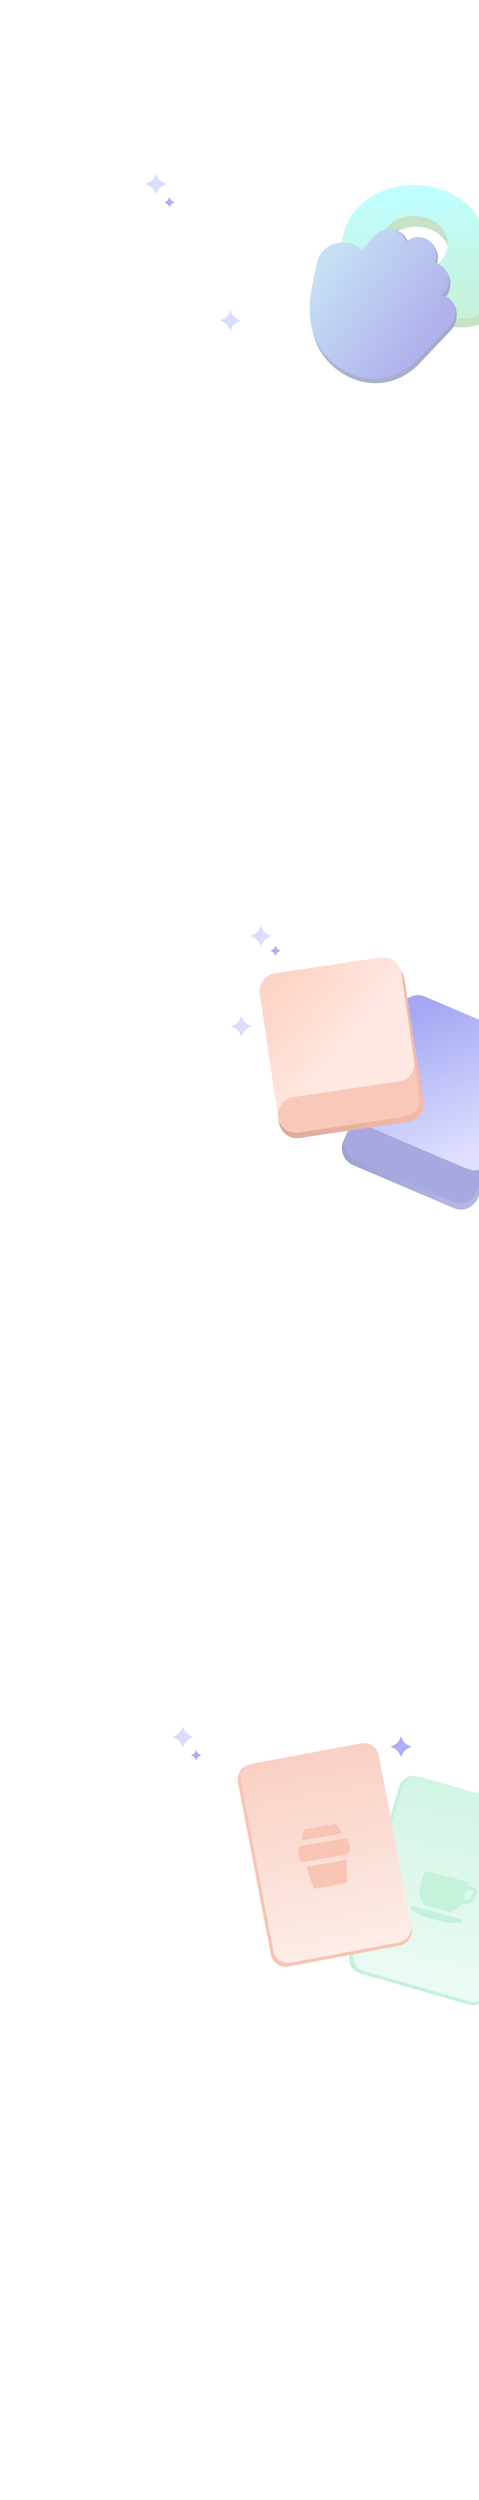 <svg width="393" height="2051" viewBox="0 0 393 2051" fill="none" xmlns="http://www.w3.org/2000/svg">
<g clip-path="url(#clip0_1364_11054)">
<rect width="393" height="2051" fill="white"/>
<g opacity="0.5">
<path fill-rule="evenodd" clip-rule="evenodd" d="M331.485 257.894C304.403 253.719 283.93 233.256 284.156 208.842C284.408 181.622 310.294 159.798 341.976 160.097C367.112 160.334 388.344 174.426 395.918 193.834L398.019 192.457C398.019 192.457 422.223 244.604 398.488 262.999C383.345 274.735 352.113 265.858 331.485 257.894ZM368.642 211.705L367.44 212.492C364.564 222.189 353.92 229.414 341.126 229.733L337.273 232.257C324.29 230.411 314.427 220.663 314.534 209.012C314.653 196.142 326.893 185.823 341.872 185.964C356.852 186.105 368.898 196.653 368.779 209.523C368.772 210.259 368.726 210.987 368.642 211.705Z" fill="#91C690"/>
<path fill-rule="evenodd" clip-rule="evenodd" d="M312.409 243.248C293.893 235.309 281.169 219.405 280.933 200.927C280.591 174.168 306.566 152.144 338.95 151.736C364.791 151.409 386.904 164.944 394.96 184.022C394.96 184.022 421.554 236.221 398.54 255.375C375.526 274.53 312.392 243.261 312.392 243.261L312.409 243.248ZM340.683 222.963C353.773 222.537 364.518 214.638 366.927 204.344C367.278 202.848 367.452 201.302 367.432 199.72C367.27 187.069 354.726 176.969 339.414 177.162C324.103 177.355 311.821 187.768 311.983 200.42C312.145 213.072 324.689 223.172 340 222.979C340.229 222.976 340.456 222.971 340.683 222.963Z" fill="url(#paint0_linear_1364_11054)"/>
<path fill-rule="evenodd" clip-rule="evenodd" d="M335.591 200.596C338.143 198.31 339.937 198.449 343.359 198.289C346.781 198.129 350.778 196.799 353.533 198.836C356.288 200.874 358.046 204.601 358.896 207.92C359.746 211.24 359.011 216.305 357.574 219.416C360.157 219.974 362.961 219.12 364.909 220.906C366.857 222.693 368.437 226.299 369.217 228.825C369.996 231.351 369.532 234.796 368.929 237.37C368.327 239.944 367.051 242.311 365.231 244.228L363.143 246.388C363.143 246.388 366.816 243.677 370.577 247.245C376.541 252.903 375.804 264.822 370.148 270.786L345.231 297.064C345.129 297.203 345.018 297.336 344.899 297.46C333.227 309.769 319.632 314.802 306.493 314.379C293.456 313.952 281.186 308.168 271.926 299.383C253.119 281.54 252.796 257.293 257.898 234.263C258.765 229.467 259.726 224.69 260.781 219.932C264.455 202.991 285.136 197.007 297.587 208.787L309.199 196.542C310.968 194.677 313.189 193.302 315.647 192.55C318.104 191.798 320.09 187.989 322.599 188.546C325.108 189.102 328.787 190.187 331.182 192.55C333.092 194.271 334.776 198.158 335.591 200.596Z" fill="url(#paint1_linear_1364_11054)"/>
<path fill-rule="evenodd" clip-rule="evenodd" d="M333.167 198.281C335.719 195.996 338.981 194.66 342.403 194.5C345.825 194.34 349.198 195.365 351.953 197.402C354.708 199.44 356.676 202.365 357.526 205.685C358.376 209.004 358.055 212.516 356.619 215.626C359.202 216.184 361.59 217.42 363.538 219.207C365.486 220.994 366.924 223.267 367.703 225.793C368.483 228.319 368.576 231.007 367.974 233.581C367.371 236.154 366.095 238.521 364.275 240.438L362.187 242.599C362.187 242.599 365.499 241.963 369.259 245.531C375.223 251.189 374.848 261.033 369.193 266.997L344.275 293.274C344.173 293.414 344.062 293.546 343.943 293.671C332.271 305.98 318.676 311.013 305.538 310.589C292.5 310.163 280.23 304.379 270.971 295.594C252.163 277.751 251.84 253.503 256.942 230.473C257.809 225.678 258.77 220.9 259.826 216.143C263.499 199.202 284.181 193.218 296.632 204.998L308.243 192.752C310.012 190.887 312.233 189.512 314.691 188.761C317.149 188.009 319.759 187.907 322.268 188.463C324.778 189.02 327.1 190.217 329.01 191.937C330.92 193.658 332.352 195.843 333.167 198.281Z" fill="url(#paint2_linear_1364_11054)"/>
</g>
<g opacity="0.5">
<path d="M425.836 865.519L343.152 830.232C335.541 826.984 326.708 830.599 323.423 838.306L281.784 935.994C278.499 943.702 282.006 952.583 289.616 955.831L372.3 991.119C379.911 994.367 388.744 990.752 392.029 983.045L433.668 885.356C436.953 877.649 433.447 868.768 425.836 865.519Z" fill="url(#paint3_linear_1364_11054)"/>
<path d="M429.166 852.014L348.217 817.467C340.766 814.287 331.884 818.376 328.378 826.599L283.95 930.833C280.445 939.056 283.643 948.301 291.095 951.481L367.794 983.979C377.556 958.813 393.58 968.27 402.303 952.249L436.311 872.663C439.816 864.439 436.618 855.194 429.166 852.014Z" fill="url(#paint4_linear_1364_11054)"/>
<path d="M283.354 932.232C284.88 928.653 287.764 925.827 291.373 924.376C294.982 922.925 299.019 922.968 302.597 924.495L376.796 956.161C383.083 958.844 386.226 960.186 389.139 960.216C391.066 960.237 392.978 959.878 394.766 959.159C396.554 958.44 398.182 957.376 399.559 956.027C401.64 953.988 402.98 950.844 405.66 944.556L397.032 964.797C391.608 977.522 388.899 983.878 383.261 986.145C377.623 988.412 371.269 985.7 358.547 980.271L291.093 951.484C287.515 949.957 284.69 947.071 283.238 943.46C281.787 939.85 281.829 935.811 283.354 932.232Z" fill="#4E52C0"/>
<path d="M312.575 785.527L225.867 798.527C217.683 799.743 212.046 807.448 213.275 815.737L228.861 920.792C230.091 929.08 237.722 934.813 245.906 933.597L334.818 920.384C343.002 919.168 348.64 911.463 347.41 903.174L331.89 803.603C330.661 795.315 320.759 784.311 312.575 785.527Z" fill="url(#paint5_linear_1364_11054)"/>
<path d="M312.559 785.563L225.513 798.499C217.5 799.69 211.969 807.153 213.158 815.168L228.23 916.759C229.419 924.775 236.879 930.307 244.891 929.116L327.247 916.679C322.781 892.621 335.666 895.361 340.655 875.531L329.22 797.92C328.031 789.905 320.571 784.372 312.559 785.563Z" fill="url(#paint6_linear_1364_11054)"/>
<path d="M228.235 916.76C227.664 912.911 228.644 908.993 230.961 905.867C233.278 902.741 236.741 900.664 240.589 900.092L320.378 888.235C327.138 887.231 330.518 886.728 333.017 885.23C334.67 884.239 336.112 882.931 337.259 881.383C338.407 879.834 339.239 878.074 339.707 876.204C340.414 873.377 339.912 869.996 338.909 863.233L342.139 885.001C344.169 898.686 345.183 905.522 341.563 910.405C337.944 915.289 331.111 916.304 317.43 918.337L244.895 929.117C241.047 929.688 237.13 928.708 234.006 926.391C230.882 924.073 228.806 920.609 228.235 916.76Z" fill="#F29172"/>
</g>
<g opacity="0.5">
<path d="M327.371 1465.97C329.311 1459.38 336.296 1455.59 342.972 1457.5L432.02 1483.05C438.697 1484.97 442.536 1491.87 440.596 1498.46L400.109 1636.04C398.169 1642.63 391.184 1646.42 384.508 1644.5L295.46 1618.95C288.784 1617.04 284.944 1610.14 286.884 1603.55L327.371 1465.97Z" fill="#8AE6B7"/>
<path d="M329.991 1466.44C331.931 1459.84 338.916 1456.05 345.592 1457.97L432.225 1482.83C438.901 1484.74 442.741 1491.64 440.801 1498.23L400.99 1633.51C399.05 1640.1 392.065 1643.89 385.389 1641.98L298.756 1617.12C292.08 1615.2 288.24 1608.31 290.18 1601.72L329.991 1466.44Z" fill="url(#paint7_linear_1364_11054)"/>
<path d="M195.222 1462.2C193.931 1455.43 198.404 1448.91 205.213 1447.63L296.037 1430.51C302.847 1429.23 309.414 1433.68 310.705 1440.44L337.657 1581.62C338.948 1588.38 334.475 1594.91 327.666 1596.19L236.842 1613.31C230.033 1614.59 223.466 1610.14 222.174 1603.38L195.222 1462.2Z" fill="#F18A69"/>
<path d="M197.764 1461.44C196.473 1454.68 200.946 1448.15 207.755 1446.87L296.116 1430.22C302.925 1428.94 309.492 1433.38 310.783 1440.15L337.285 1578.97C338.577 1585.73 334.103 1592.26 327.294 1593.54L238.933 1610.19C232.124 1611.47 225.557 1607.03 224.266 1600.26L197.764 1461.44Z" fill="url(#paint8_linear_1364_11054)"/>
<g filter="url(#filter0_i_1364_11054)">
<path d="M378.597 1572.26C378.388 1573.03 377.686 1573.55 376.892 1573.54L366.041 1573.31C365.714 1573.3 365.389 1573.25 365.073 1573.17L348.198 1568.57C347.882 1568.49 347.578 1568.36 347.293 1568.2L337.825 1562.89C337.133 1562.51 336.794 1561.7 337.003 1560.93C337.254 1560.01 338.204 1559.47 339.126 1559.72L377.383 1570.14C378.304 1570.39 378.848 1571.34 378.597 1572.26ZM388.415 1544.42L384.85 1543.45C384.03 1543.23 383.546 1542.38 383.769 1541.56C383.993 1540.74 383.509 1539.89 382.689 1539.67L352.381 1531.41C350.25 1530.83 348.051 1532.09 347.47 1534.22L344.475 1545.22C343.33 1549.42 344.443 1553.67 347.156 1556.45C347.458 1556.76 347.593 1557.2 347.48 1557.62C347.314 1558.23 347.673 1558.85 348.281 1559.02L369.825 1564.89C370.445 1565.06 371.085 1564.69 371.253 1564.07C371.364 1563.66 371.689 1563.35 372.092 1563.23C374.813 1562.38 377.268 1560.49 378.855 1558.08C378.955 1557.93 379.142 1557.85 379.318 1557.9C386.151 1559.76 389.553 1554.31 391.064 1549.93C392.008 1547.63 390.792 1545.07 388.415 1544.42ZM384.012 1554.64C382.054 1555.66 380.598 1553.2 381.179 1551.07L381.504 1549.88C382.085 1547.74 384.283 1546.49 386.415 1547.07L387.606 1547.39C387.903 1547.47 388.119 1547.85 388.119 1547.85C388.119 1547.85 388.119 1547.85 388.119 1547.85C388.119 1547.85 388.335 1548.23 388.174 1548.82C386.949 1552.26 385.424 1553.9 384.012 1554.64Z" fill="#8AE6B7"/>
</g>
<g filter="url(#filter1_i_1364_11054)">
<path fill-rule="evenodd" clip-rule="evenodd" d="M250.364 1496.82C250.018 1496.88 249.698 1497.04 249.446 1497.29C249.194 1497.53 249.021 1497.85 248.949 1498.19L247.631 1504.54C247.487 1505.23 248.088 1505.85 248.785 1505.72L279.168 1500.33C279.864 1500.2 280.216 1499.42 279.842 1498.82L276.419 1493.31C276.234 1493.01 275.963 1492.78 275.642 1492.63C275.321 1492.49 274.964 1492.45 274.618 1492.51L250.364 1496.82ZM257.006 1544.16L251.756 1528.76C251.558 1528.18 251.924 1527.56 252.527 1527.45L283.135 1522.01C283.739 1521.91 284.296 1522.36 284.31 1522.97L284.685 1539.24C284.694 1539.66 284.553 1540.07 284.287 1540.4C284.021 1540.72 283.647 1540.94 283.234 1541.02L258.979 1545.33C258.565 1545.4 258.139 1545.32 257.777 1545.11C257.415 1544.89 257.142 1544.56 257.006 1544.16ZM247.822 1510.36L281.671 1504.35C283.75 1503.98 285.691 1505.14 286.011 1506.94L287.169 1513.47C287.489 1515.27 286.063 1517.02 283.988 1517.39L250.135 1523.4C248.056 1523.77 246.117 1522.61 245.797 1520.81L244.639 1514.29C244.319 1512.49 245.747 1510.73 247.822 1510.36Z" fill="#F18A69"/>
</g>
</g>
<path d="M127.583 159C127.271 157.208 126 154.958 123.583 153.146C122.396 152.25 121.187 151.667 120 151.417V150.542C122.354 149.979 124.667 148.396 126.146 146.25C126.896 145.167 127.375 144.104 127.583 143H128.458C128.812 145.104 130.438 147.438 132.646 149C133.729 149.771 134.854 150.292 136 150.542V151.417C133.688 151.896 131 153.958 129.667 156.062C129 157.125 128.604 158.104 128.458 159H127.583Z" fill="#DBDDFF"/>
<path d="M188.583 271C188.271 269.208 187 266.958 184.583 265.146C183.396 264.25 182.187 263.667 181 263.417V262.542C183.354 261.979 185.667 260.396 187.146 258.25C187.896 257.167 188.375 256.104 188.583 255H189.458C189.812 257.104 191.438 259.438 193.646 261C194.729 261.771 195.854 262.292 197 262.542V263.417C194.688 263.896 192 265.958 190.667 268.062C190 269.125 189.604 270.104 189.458 271H188.583Z" fill="#DBDDFF"/>
<path d="M138.792 170C138.635 169.104 138 167.979 136.792 167.073C136.198 166.625 135.594 166.333 135 166.208V165.771C136.177 165.49 137.333 164.698 138.073 163.625C138.448 163.083 138.688 162.552 138.792 162H139.229C139.406 163.052 140.219 164.219 141.323 165C141.865 165.385 142.427 165.646 143 165.771V166.208C141.844 166.448 140.5 167.479 139.833 168.531C139.5 169.062 139.302 169.552 139.229 170H138.792Z" fill="#ACAFF4"/>
<path d="M213.583 776C213.271 774.208 212 771.958 209.583 770.146C208.396 769.25 207.187 768.667 206 768.417V767.542C208.354 766.979 210.667 765.396 212.146 763.25C212.896 762.167 213.375 761.104 213.583 760H214.458C214.812 762.104 216.438 764.438 218.646 766C219.729 766.771 220.854 767.292 222 767.542V768.417C219.688 768.896 217 770.958 215.667 773.062C215 774.125 214.604 775.104 214.458 776H213.583Z" fill="#DBDDFF"/>
<path d="M197.583 850C197.271 848.208 196 845.958 193.583 844.146C192.396 843.25 191.187 842.667 190 842.417V841.542C192.354 840.979 194.667 839.396 196.146 837.25C196.896 836.167 197.375 835.104 197.583 834H198.458C198.812 836.104 200.438 838.438 202.646 840C203.729 840.771 204.854 841.292 206 841.542V842.417C203.688 842.896 201 844.958 199.667 847.062C199 848.125 198.604 849.104 198.458 850H197.583Z" fill="#DBDDFF"/>
<path d="M225.792 784C225.635 783.104 225 781.979 223.792 781.073C223.198 780.625 222.594 780.333 222 780.208V779.771C223.177 779.49 224.333 778.698 225.073 777.625C225.448 777.083 225.688 776.552 225.792 776H226.229C226.406 777.052 227.219 778.219 228.323 779C228.865 779.385 229.427 779.646 230 779.771V780.208C228.844 780.448 227.5 781.479 226.833 782.531C226.5 783.062 226.302 783.552 226.229 784H225.792Z" fill="#ACAFF4"/>
<path d="M149.583 1433C149.271 1431.21 148 1428.96 145.583 1427.15C144.396 1426.25 143.187 1425.67 142 1425.42V1424.54C144.354 1423.98 146.667 1422.4 148.146 1420.25C148.896 1419.17 149.375 1418.1 149.583 1417H150.458C150.812 1419.1 152.438 1421.44 154.646 1423C155.729 1423.77 156.854 1424.29 158 1424.54V1425.42C155.688 1425.9 153 1427.96 151.667 1430.06C151 1431.12 150.604 1432.1 150.458 1433H149.583Z" fill="#DBDDFF"/>
<path d="M328.583 1441C328.271 1439.21 327 1436.96 324.583 1435.15C323.396 1434.25 322.187 1433.67 321 1433.42V1432.54C323.354 1431.98 325.667 1430.4 327.146 1428.25C327.896 1427.17 328.375 1426.1 328.583 1425H329.458C329.812 1427.1 331.438 1429.44 333.646 1431C334.729 1431.77 335.854 1432.29 337 1432.54V1433.42C334.688 1433.9 332 1435.96 330.667 1438.06C330 1439.12 329.604 1440.1 329.458 1441H328.583Z" fill="#ACAFF4"/>
<path d="M160.792 1444C160.635 1443.1 160 1441.98 158.792 1441.07C158.198 1440.62 157.594 1440.33 157 1440.21V1439.77C158.177 1439.49 159.333 1438.7 160.073 1437.62C160.448 1437.08 160.688 1436.55 160.792 1436H161.229C161.406 1437.05 162.219 1438.22 163.323 1439C163.865 1439.39 164.427 1439.65 165 1439.77V1440.21C163.844 1440.45 162.5 1441.48 161.833 1442.53C161.5 1443.06 161.302 1443.55 161.229 1444H160.792Z" fill="#ACAFF4"/>
<path d="M99.636 427.108C97.836 427.108 96.624 426.124 96.624 424.456C96.624 423.208 97.32 422.332 98.46 422.032C97.524 421.732 96.9 420.94 96.9 419.872C96.9 418.456 97.944 417.472 99.636 417.472C101.328 417.472 102.372 418.456 102.372 419.872C102.372 420.94 101.748 421.732 100.812 422.032C101.952 422.332 102.66 423.208 102.66 424.456C102.66 426.124 101.436 427.108 99.636 427.108ZM99.636 421.696C100.812 421.696 101.628 421.012 101.628 419.92C101.628 418.828 100.812 418.132 99.636 418.132C98.46 418.132 97.644 418.828 97.644 419.92C97.644 421.012 98.46 421.696 99.636 421.696ZM101.904 424.408C101.904 423.112 100.968 422.344 99.636 422.344C98.316 422.344 97.368 423.112 97.368 424.408C97.368 425.704 98.316 426.46 99.636 426.46C100.968 426.46 101.904 425.704 101.904 424.408ZM112.361 418.852V417.736H104.897V417.088H113.093V418.84C113.093 419.524 112.997 420.304 112.829 420.844H112.109C112.277 420.28 112.361 419.524 112.361 418.852ZM104.237 422.704V422.056H107.741V419.548H108.473V422.056H113.825V422.704H104.237ZM109.025 425.752C108.281 426.856 106.433 427.612 104.549 427.708V427.06C106.421 426.94 108.653 425.98 108.653 424.588V424.108H109.385V424.588C109.385 425.98 111.617 426.94 113.501 427.06V427.708C111.593 427.612 109.757 426.82 109.025 425.752Z" fill="white"/>
</g>
<defs>
<filter id="filter0_i_1364_11054" x="336.942" y="1531.27" width="54.443" height="46.265" filterUnits="userSpaceOnUse" color-interpolation-filters="sRGB">
<feFlood flood-opacity="0" result="BackgroundImageFix"/>
<feBlend mode="normal" in="SourceGraphic" in2="BackgroundImageFix" result="shape"/>
<feColorMatrix in="SourceAlpha" type="matrix" values="0 0 0 0 0 0 0 0 0 0 0 0 0 0 0 0 0 0 127 0" result="hardAlpha"/>
<feOffset dy="4"/>
<feGaussianBlur stdDeviation="2"/>
<feComposite in2="hardAlpha" operator="arithmetic" k2="-1" k3="1"/>
<feColorMatrix type="matrix" values="0 0 0 0 0.369 0 0 0 0 0.686 0 0 0 0 0.643 0 0 0 1 0"/>
<feBlend mode="normal" in2="shape" result="effect1_innerShadow_1364_11054"/>
</filter>
<filter id="filter1_i_1364_11054" x="244.594" y="1492.48" width="42.62" height="56.871" filterUnits="userSpaceOnUse" color-interpolation-filters="sRGB">
<feFlood flood-opacity="0" result="BackgroundImageFix"/>
<feBlend mode="normal" in="SourceGraphic" in2="BackgroundImageFix" result="shape"/>
<feColorMatrix in="SourceAlpha" type="matrix" values="0 0 0 0 0 0 0 0 0 0 0 0 0 0 0 0 0 0 127 0" result="hardAlpha"/>
<feOffset dy="4"/>
<feGaussianBlur stdDeviation="2"/>
<feComposite in2="hardAlpha" operator="arithmetic" k2="-1" k3="1"/>
<feColorMatrix type="matrix" values="0 0 0 0 0 0 0 0 0 0 0 0 0 0 0 0 0 0 0.25 0"/>
<feBlend mode="normal" in2="shape" result="effect1_innerShadow_1364_11054"/>
</filter>
<linearGradient id="paint0_linear_1364_11054" x1="329.527" y1="157.015" x2="336.595" y2="287.625" gradientUnits="userSpaceOnUse">
<stop stop-color="#81FFFF"/>
<stop offset="1" stop-color="#8DDD9F"/>
</linearGradient>
<linearGradient id="paint1_linear_1364_11054" x1="215.046" y1="241.047" x2="442.803" y2="262.825" gradientUnits="userSpaceOnUse">
<stop stop-color="#587E9B"/>
<stop offset="1" stop-color="#434595"/>
</linearGradient>
<linearGradient id="paint2_linear_1364_11054" x1="272.62" y1="201.96" x2="360.161" y2="264.354" gradientUnits="userSpaceOnUse">
<stop stop-color="#8DC4EB"/>
<stop offset="1" stop-color="#6363DB"/>
</linearGradient>
<linearGradient id="paint3_linear_1364_11054" x1="296.987" y1="910.285" x2="376.166" y2="991.926" gradientUnits="userSpaceOnUse">
<stop stop-color="#353AA4"/>
<stop offset="1" stop-color="#686DCC"/>
</linearGradient>
<linearGradient id="paint4_linear_1364_11054" x1="342.694" y1="829.135" x2="389.341" y2="944.842" gradientUnits="userSpaceOnUse">
<stop stop-color="#4B51E7"/>
<stop offset="1" stop-color="#BDBFFF"/>
</linearGradient>
<linearGradient id="paint5_linear_1364_11054" x1="227.202" y1="873.381" x2="349.801" y2="866.686" gradientUnits="userSpaceOnUse">
<stop stop-color="#B75738"/>
<stop offset="1" stop-color="#E97753"/>
</linearGradient>
<linearGradient id="paint6_linear_1364_11054" x1="226.728" y1="810.139" x2="318.386" y2="885.172" gradientUnits="userSpaceOnUse">
<stop stop-color="#FEA98D"/>
<stop offset="0.661" stop-color="#FFD3C5"/>
</linearGradient>
<linearGradient id="paint7_linear_1364_11054" x1="358.003" y1="1445.32" x2="318.927" y2="1634.63" gradientUnits="userSpaceOnUse">
<stop stop-color="#A1EBC5"/>
<stop offset="1" stop-color="#DBF7E9"/>
</linearGradient>
<linearGradient id="paint8_linear_1364_11054" x1="251.935" y1="1438.55" x2="282.722" y2="1601.94" gradientUnits="userSpaceOnUse">
<stop stop-color="#F4A187"/>
<stop offset="1" stop-color="#FBDBD1"/>
</linearGradient>
<clipPath id="clip0_1364_11054">
<rect width="393" height="2051" fill="white"/>
</clipPath>
</defs>
</svg>
